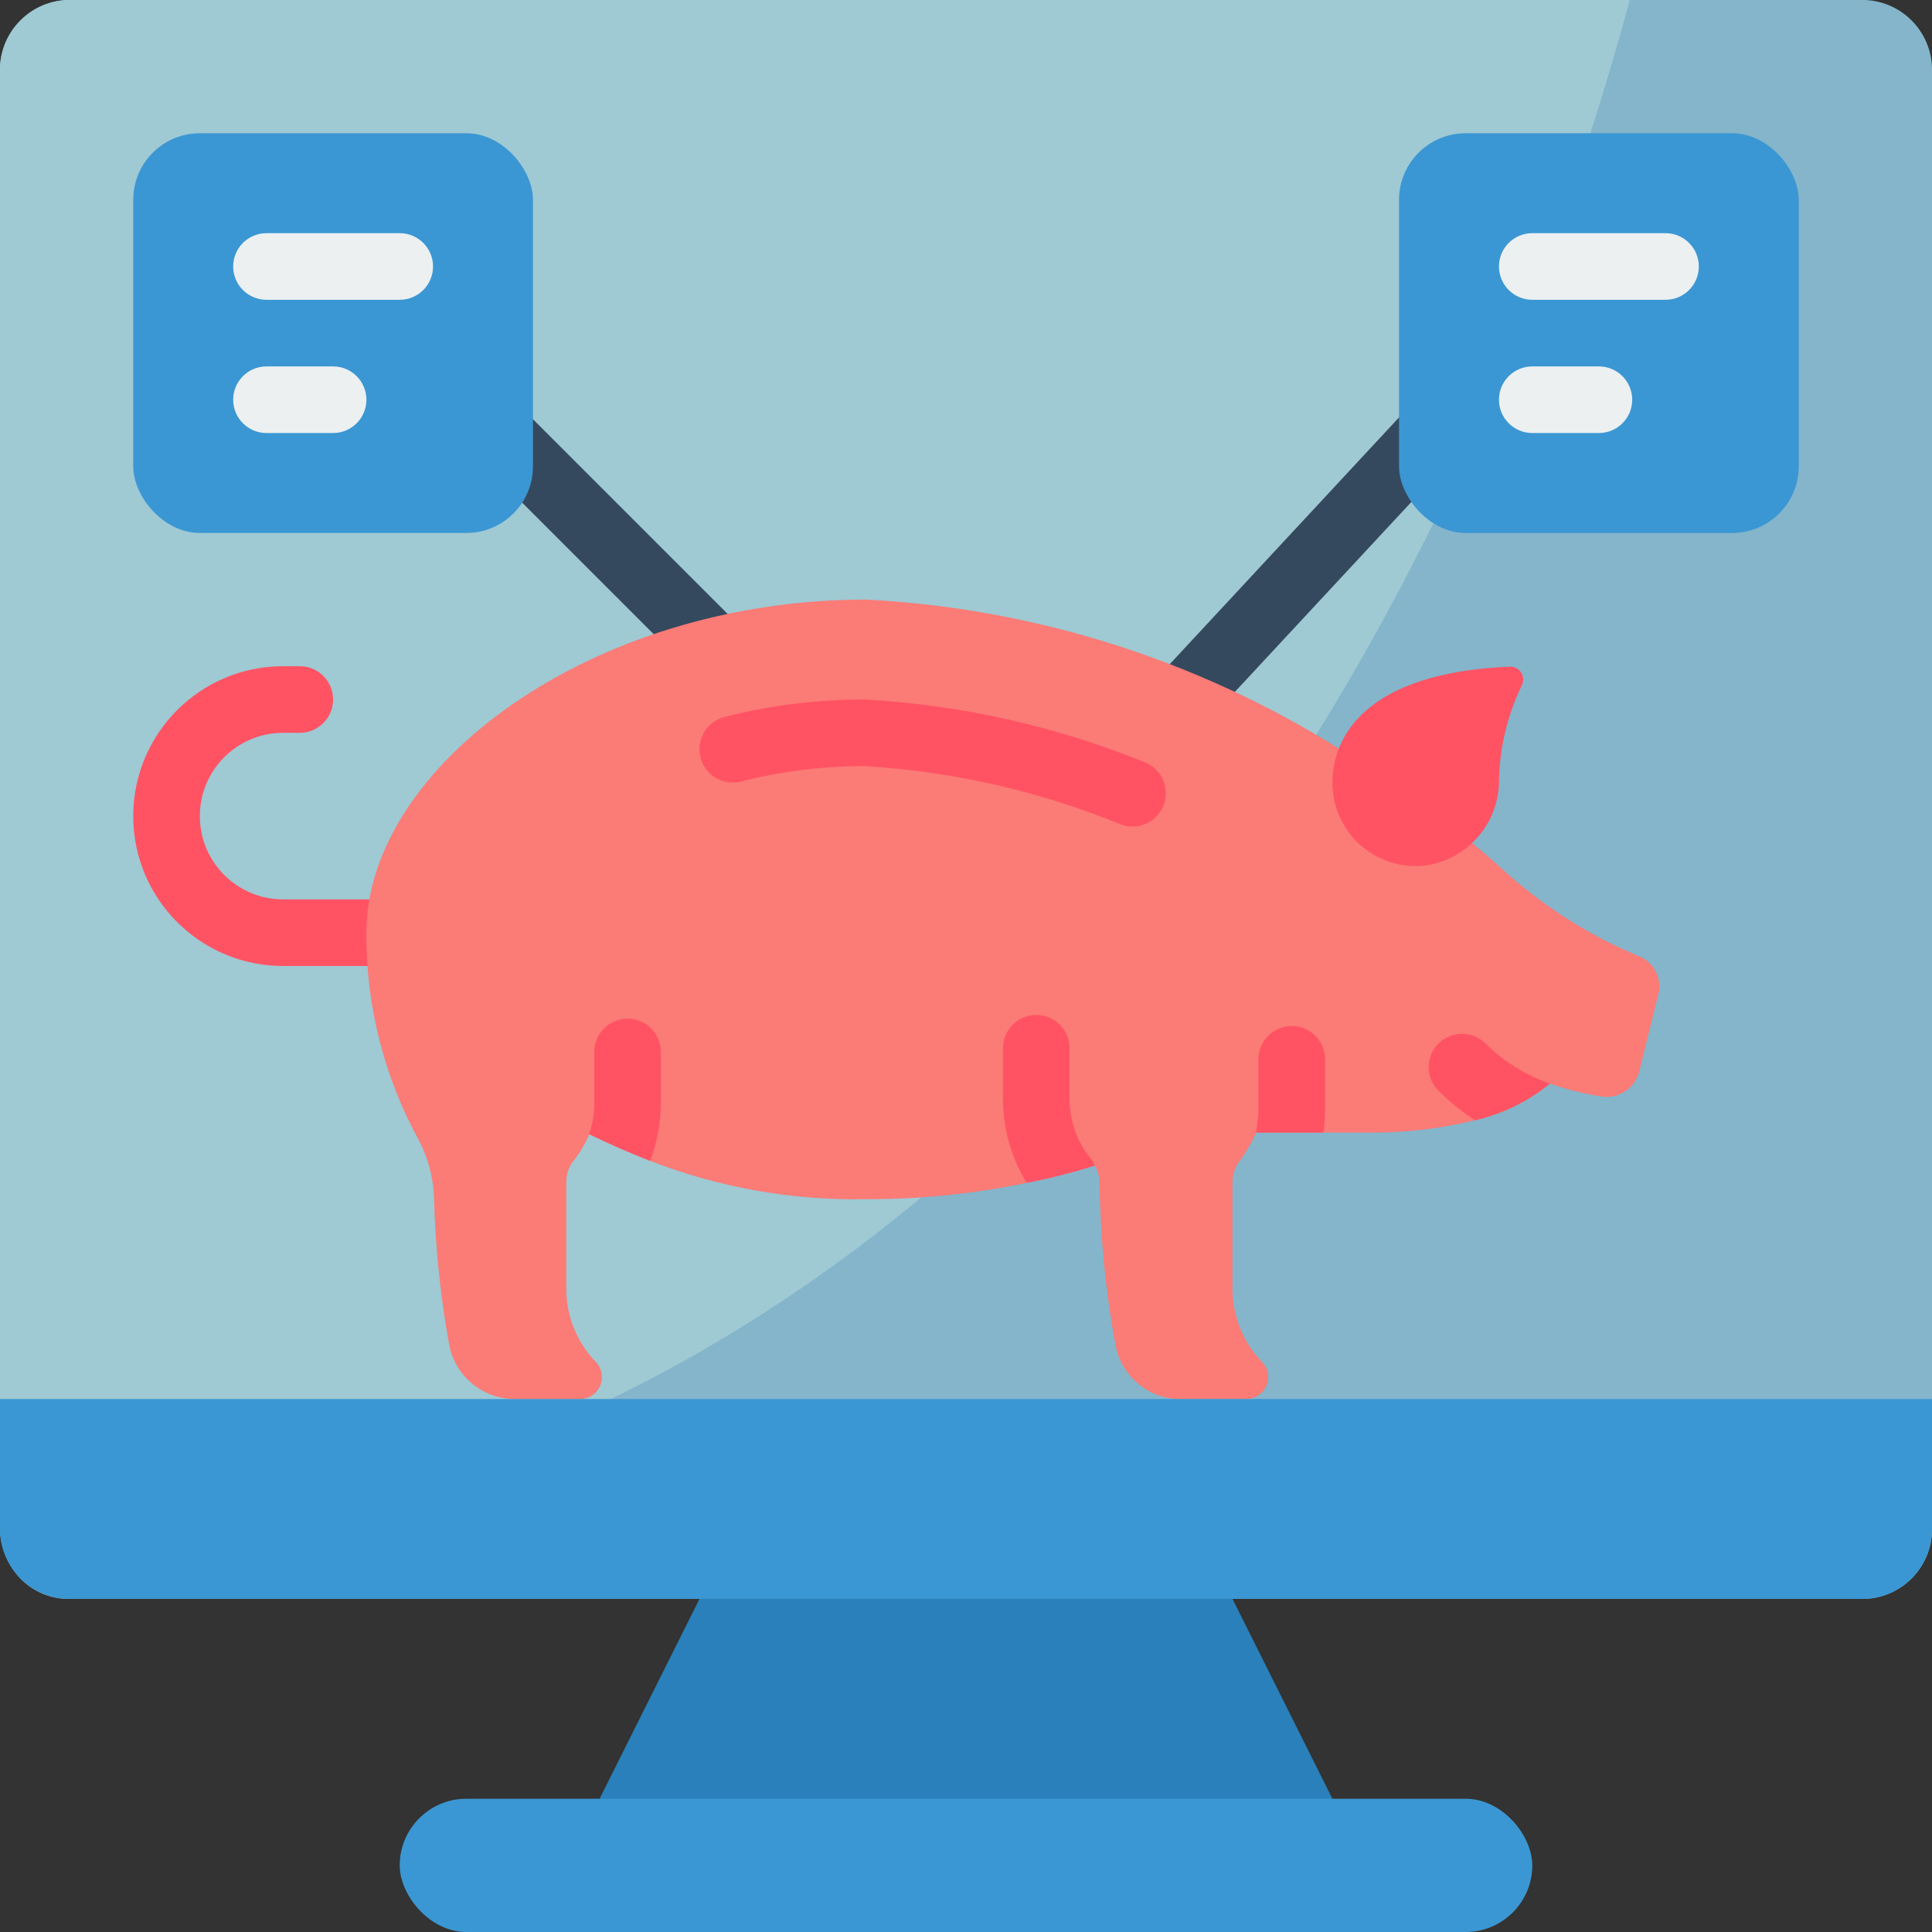 <svg height="512" viewBox="0 0 58 58" width="512" xmlns="http://www.w3.org/2000/svg"><rect x="0" y="0" width="58" height="58" fill="#333333" stroke="none"/><g id="Page-1" fill="none" fill-rule="evenodd"><g id="048---Live-Produce-Data" fill-rule="nonzero" transform="translate(-1)"><path id="Shape" d="m59 2.18v43.64c.045 1.153-.848 2.126-2 2.18h-54c-.847-.022-1.588-.575-1.85-1.38-.101-.255-.151-.526-.15-.8v-43.64c-.045-1.153.848-2.126 2-2.18h54c1.152.054 2.045 1.027 2 2.18z" fill="#84b5cb"/><path id="Shape" d="m49.93 0c-3.83 14.1-15.91 44.76-48.78 46.62-.101-.255-.151-.526-.15-.8v-43.64c-.045-1.153.848-2.126 2-2.18z" fill="#9fc9d3"/><path id="Shape" d="m38 48 3 6-11 2-11-2 3-6 8-2z" fill="#2980ba"/><rect id="Rectangle-path" fill="#3b97d3" height="4" rx="2" width="34" x="13" y="54"/><path id="Shape" d="m13 29h-3.5c-2.485 0-4.5-2.015-4.5-4.5s2.015-4.5 4.5-4.5h.5c.552 0 1 .448 1 1s-.448 1-1 1h-.5c-1.381 0-2.5 1.119-2.5 2.5s1.119 2.5 2.5 2.5h3.5c.552 0 1 .448 1 1s-.448 1-1 1z" fill="#ff5364"/><path id="Shape" d="m23 21c-.265-0-.52-.105-.707-.293l-7.5-7.5c-.379-.392-.374-1.016.012-1.402s1.009-.391 1.402-.012l7.5 7.5c.286.286.371.716.217 1.09-.155.374-.519.617-.924.617z" fill="#35495e"/><path id="Shape" d="m35.269 23.32c-.398-0-.757-.236-.916-.6-.159-.364-.087-.788.183-1.08l9.655-10.391c.378-.392 1.001-.409 1.4-.038s.428.993.065 1.399l-9.656 10.39c-.189.203-.453.319-.731.32z" fill="#35495e"/><path id="Shape" d="m50.78 29.86-.57 2.31c-.129.498-.61.821-1.12.75-.531-.082-1.053-.213-1.56-.39-.656.535-1.425.911-2.25 1.1-1.073.264-2.175.388-3.28.37h-3.29c-.128.289-.285.564-.47.82-.152.183-.236.412-.24.65v3.29c.018.802.34 1.567.9 2.14.11.12.171.277.17.44 0.0.175-.069.343-.193.467s-.292.193-.467.193h-1.96c-.937.006-1.75-.645-1.95-1.56-.309-1.646-.473-3.316-.49-4.99-.011-.162-.059-.319-.14-.46-.673.212-1.357.386-2.05.52-1.585.33-3.201.495-4.82.49-2.214.043-4.416-.348-6.48-1.15-.6-.23-1.21-.5-1.83-.8-.116.275-.267.534-.45.77-.152.183-.236.412-.24.65v3.29c.018.802.34 1.567.9 2.14.11.12.171.277.17.44 0.0.175-.069.343-.193.467s-.292.193-.467.193h-1.96c-.949-.004-1.766-.671-1.96-1.6-.267-1.466-.421-2.95-.46-4.44-.019-.592-.17-1.173-.44-1.7-1.058-1.916-1.605-4.072-1.59-6.26 0-4.97 6.72-10 15-10 5.033.259 9.917 1.798 14.19 4.47l4.02 2.85c.27.22.53.45.79.68 1.231 1.146 2.657 2.064 4.21 2.71.453.184.698.678.57 1.15z" fill="#fb7b76"/><g fill="#ff5364"><path id="Shape" d="m47.53 32.53c-.653.533-1.419.909-2.24 1.1h-.01c-.397-.258-.765-.556-1.1-.89-.388-.39-.388-1.02 0-1.41.393-.39 1.027-.39 1.42 0 .546.539 1.205.949 1.93 1.2z"/><path id="Shape" d="m20.84 31.58v1.5c.003.605-.106 1.205-.32 1.77-.6-.23-1.21-.5-1.83-.8.102-.313.153-.641.15-.97v-1.5c0-.552.448-1 1-1s1 .448 1 1z"/><path id="Shape" d="m35 24.814c-.126 0-.252-.024-.369-.07-2.444-.998-5.035-1.587-7.67-1.744-1.252-.002-2.499.152-3.712.461-.346.089-.714-.013-.964-.268-.25-.255-.346-.625-.25-.969.096-.344.368-.612.714-.701 1.383-.351 2.804-.527 4.23-.523 2.881.163 5.716.8 8.39 1.885.445.177.702.646.612 1.117-.09.471-.502.812-.981.812z"/><path id="Shape" d="m40.78 31.8v1.5c-.001.234-.018.468-.05.7h-2.02c-.01.02.07-.44.07-.7v-1.5c0-.552.448-1 1-1s1 .448 1 1z"/><path id="Shape" d="m33.87 34.99c-.673.212-1.357.386-2.05.52-.467-.765-.713-1.644-.71-2.54v-1.5c0-.552.448-1 1-1s1 .448 1 1v1.5c-.006.619.19 1.223.56 1.72.083.088.151.19.2.3z"/><path id="Shape" d="m46.69 20.564c.058-.122.048-.265-.026-.377-.074-.113-.201-.178-.336-.174-4.419.187-5.328 2.171-5.328 3.487-0.0.698.292 1.364.804 1.837.513.473 1.2.711 1.896.655 1.303-.135 2.295-1.232 2.3-2.542.018-1.001.254-1.985.69-2.886z"/></g><path id="Shape" d="m59 42v3.82c.045 1.153-.848 2.126-2 2.18h-54c-1.152-.054-2.045-1.027-2-2.18v-3.82z" fill="#3b97d3"/><rect id="Rectangle-path" fill="#3b97d3" height="12" rx="2" width="12" x="5" y="4"/><rect id="Rectangle-path" fill="#3b97d3" height="12" rx="2" width="12" x="43" y="4"/><path id="Shape" d="m13 9h-4c-.552 0-1-.448-1-1s.448-1 1-1h4c.552 0 1 .448 1 1s-.448 1-1 1z" fill="#ecf0f1"/><path id="Shape" d="m11 13h-2c-.552 0-1-.448-1-1s.448-1 1-1h2c.552 0 1 .448 1 1s-.448 1-1 1z" fill="#ecf0f1"/><path id="Shape" d="m51 9h-4c-.552 0-1-.448-1-1s.448-1 1-1h4c.552 0 1 .448 1 1s-.448 1-1 1z" fill="#ecf0f1"/><path id="Shape" d="m49 13h-2c-.552 0-1-.448-1-1s.448-1 1-1h2c.552 0 1 .448 1 1s-.448 1-1 1z" fill="#ecf0f1"/></g></g></svg>